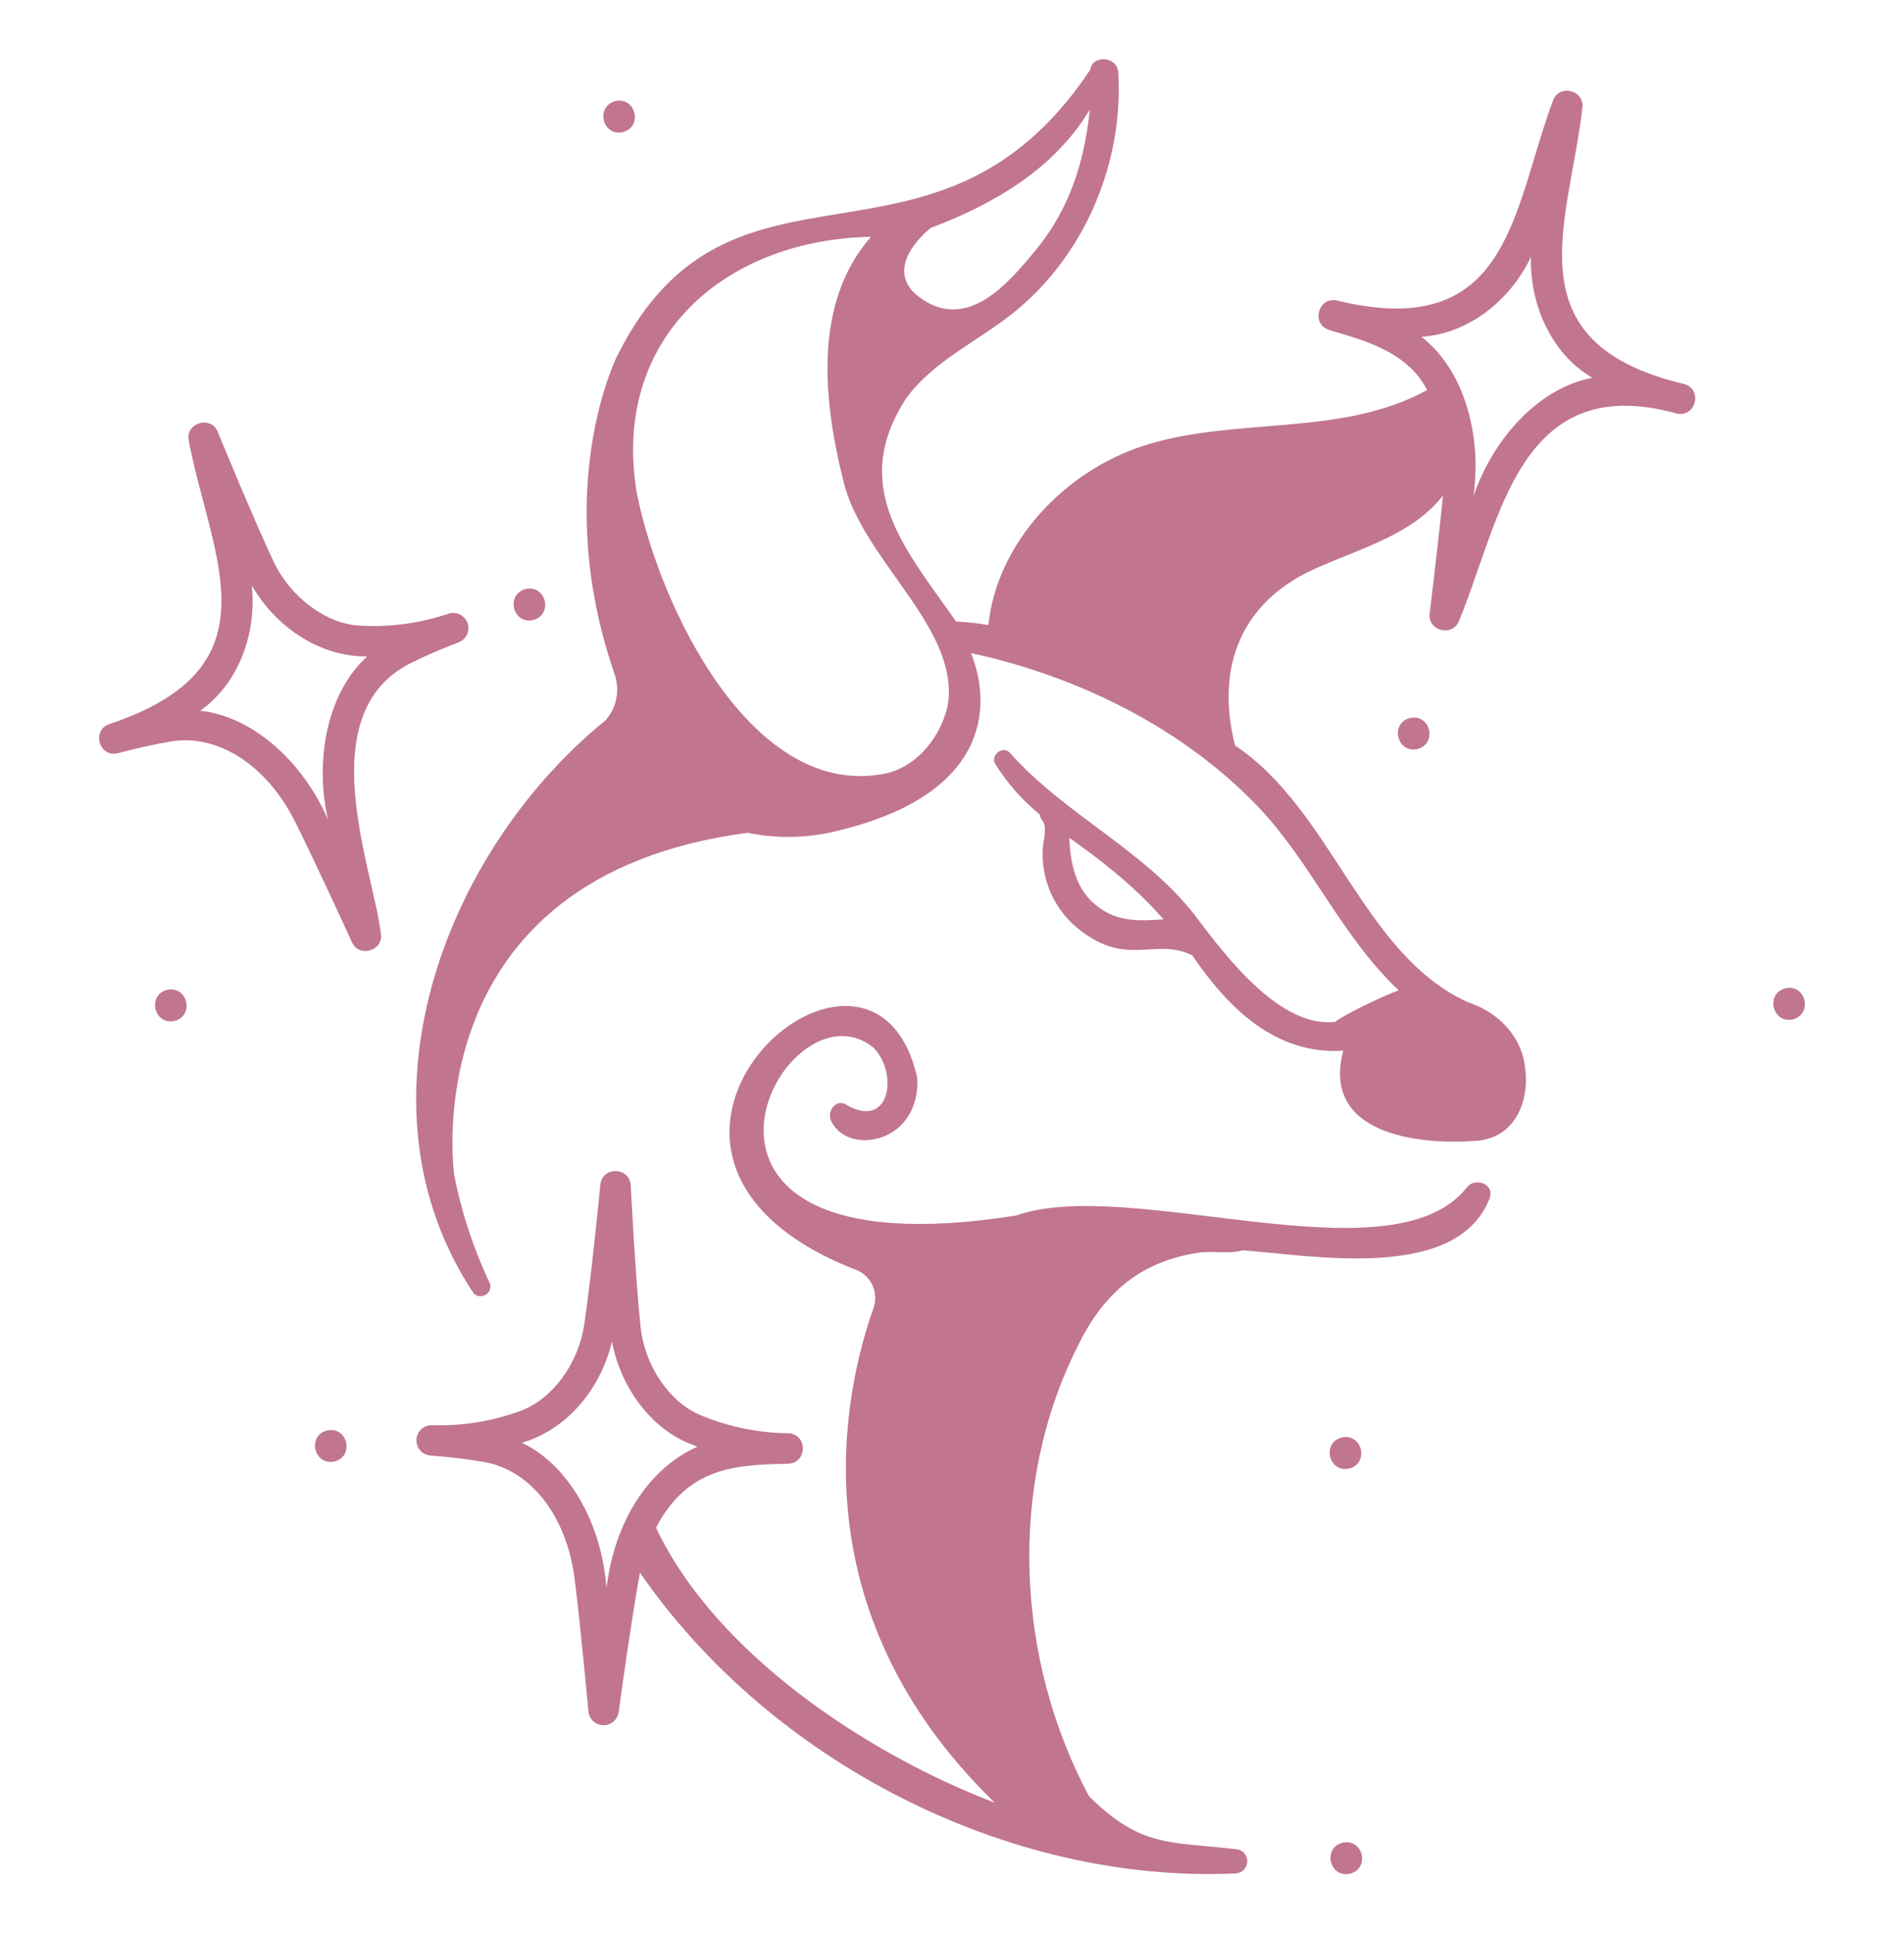 <svg width="65" height="66" viewBox="0 0 65 66" fill="none" xmlns="http://www.w3.org/2000/svg">
<path d="M3.752 24.711C3.105 24.91 3.377 25.884 4.038 25.711C4.63 25.548 5.23 25.415 5.835 25.312C7.436 25.048 9.093 26.113 10.059 28.023C10.717 29.325 12.003 32.138 12.016 32.167C12.264 32.719 13.125 32.442 12.999 31.847C12.72 29.611 10.613 24.433 13.961 22.667C14.511 22.394 15.074 22.148 15.649 21.932C15.778 21.884 15.884 21.788 15.942 21.662C16 21.537 16.006 21.394 15.958 21.265C15.911 21.135 15.814 21.03 15.689 20.972C15.564 20.914 15.421 20.908 15.291 20.955C14.314 21.283 13.283 21.419 12.254 21.356C11.112 21.282 9.915 20.385 9.343 19.176C8.64 17.69 7.446 14.772 7.434 14.742C7.2 14.162 6.293 14.446 6.448 15.063C7.2 19.02 9.553 22.772 3.752 24.711ZM8.596 19.988C9.46 21.471 10.973 22.427 12.536 22.409C11.211 23.605 10.723 25.85 11.193 27.969C10.326 25.978 8.611 24.451 6.836 24.264C8.109 23.359 8.77 21.696 8.596 19.988Z" fill="#C1768D"/>
<path d="M49.812 21.184C51.22 17.808 51.834 12.608 57.258 14.121C57.923 14.244 58.13 13.25 57.464 13.101C51.557 11.689 53.573 7.595 54.018 3.696C54.115 3.07 53.21 2.847 53.01 3.454C51.626 7.172 51.551 11.685 45.665 10.265C45.009 10.094 44.732 11.069 45.385 11.266C46.362 11.575 48.021 11.931 48.718 13.316C45.765 14.939 42.161 14.203 39.022 15.223C36.371 16.085 34.042 18.495 33.741 21.337C33.377 21.274 33.009 21.235 32.64 21.218C30.926 18.763 28.968 16.629 30.936 13.597C31.891 12.288 33.475 11.608 34.699 10.595C37.063 8.638 38.353 5.531 38.177 2.483C38.143 1.903 37.288 1.867 37.219 2.381C31.941 10.302 24.977 4.318 21.071 12.148C21.071 12.148 18.774 16.665 20.996 23.061C21.079 23.322 21.093 23.601 21.036 23.869C20.979 24.138 20.853 24.386 20.67 24.591C15.097 29.121 11.917 37.78 16.175 44.16C16.228 44.209 16.296 44.24 16.368 44.248C16.44 44.256 16.513 44.241 16.575 44.204C16.638 44.168 16.687 44.112 16.716 44.045C16.744 43.979 16.751 43.905 16.734 43.834C16.174 42.657 15.763 41.415 15.509 40.137C15.486 39.976 14.108 29.932 25.528 28.429C26.531 28.637 27.569 28.616 28.563 28.368C33.625 27.172 33.925 24.252 33.15 22.296C36.801 23.085 40.389 24.849 42.983 27.575C44.797 29.506 45.801 31.971 47.752 33.809C47.486 33.884 45.986 34.57 45.577 34.886C43.742 35.082 41.964 32.815 40.781 31.229C39.026 28.991 36.359 27.818 34.48 25.703C34.238 25.431 33.796 25.782 33.98 26.088C34.391 26.742 34.906 27.324 35.503 27.812C35.507 27.885 35.536 27.955 35.584 28.011C35.763 28.225 35.616 28.705 35.6 28.956C35.569 29.442 35.648 29.928 35.829 30.381C36.011 30.832 36.291 31.238 36.649 31.569C38.428 33.121 39.353 31.964 40.7 32.61C41.908 34.391 43.544 36.024 45.858 35.867C45.111 38.673 48.299 39.092 50.35 38.949C51.756 38.874 52.225 37.54 52.064 36.446C51.993 35.672 51.441 34.659 50.103 34.209C46.524 32.583 45.475 27.651 42.164 25.451C41.473 22.743 42.392 20.46 45.046 19.349C46.523 18.691 48.213 18.245 49.259 16.922C49.108 18.482 48.811 20.915 48.807 20.942C48.73 21.541 49.604 21.759 49.812 21.184ZM31.775 7.78C33.915 6.976 36.01 5.756 37.205 3.737C36.984 5.953 36.272 7.427 35.36 8.535C34.448 9.643 33.091 11.268 31.509 10.233C29.927 9.199 31.775 7.78 31.775 7.78ZM32.367 24.004C32.167 25.127 31.249 26.29 30.036 26.44C25.648 27.142 22.544 20.794 21.745 16.861C20.844 11.607 24.67 8.186 29.734 8.084C27.762 10.33 28.097 13.648 28.788 16.398C29.402 19.085 32.714 21.369 32.367 24.004ZM37.436 30.918C36.719 30.363 36.533 29.455 36.507 28.601C37.676 29.428 38.81 30.328 39.719 31.384C38.883 31.445 38.131 31.479 37.436 30.918V30.918ZM48.526 11.498C50.086 11.393 51.519 10.321 52.264 8.775C52.222 10.351 52.917 11.892 54.065 12.703C54.162 12.772 54.258 12.837 54.355 12.899C52.6 13.225 51.01 14.882 50.302 16.935C50.604 14.784 49.941 12.586 48.526 11.498Z" fill="#C1768D"/>
<path d="M50.858 40.894C51.027 40.402 50.325 40.169 50.06 40.558C47.479 43.759 38.567 40.121 34.684 41.496C21.279 43.615 26.742 33.241 29.824 35.768C30.675 36.644 30.389 38.571 28.904 37.723C28.554 37.48 28.215 37.938 28.369 38.258C28.702 38.951 29.552 39.054 30.208 38.782C31.001 38.453 31.369 37.628 31.314 36.801C29.78 29.886 19.146 39.34 29.136 43.317C29.27 43.357 29.395 43.423 29.503 43.512C29.611 43.601 29.7 43.712 29.765 43.836C29.829 43.961 29.867 44.097 29.877 44.237C29.887 44.377 29.868 44.517 29.822 44.65C28.817 47.477 27.137 54.914 33.958 61.539C29.614 59.882 24.421 56.452 22.396 52.151C23.495 50.044 25.178 50.008 26.904 49.968C27.58 49.944 27.574 48.934 26.89 48.928C25.859 48.913 24.841 48.7 23.891 48.3C22.838 47.852 22.006 46.61 21.866 45.28C21.694 43.645 21.534 40.496 21.532 40.464C21.495 39.835 20.565 39.805 20.495 40.441C20.492 40.472 20.188 43.61 19.942 45.236C19.742 46.559 18.854 47.761 17.782 48.161C16.815 48.518 15.788 48.685 14.758 48.652C14.621 48.646 14.488 48.694 14.387 48.785C14.285 48.876 14.224 49.004 14.216 49.14C14.208 49.277 14.254 49.411 14.343 49.513C14.433 49.616 14.56 49.679 14.696 49.69C15.309 49.732 15.919 49.805 16.524 49.908C18.121 50.19 19.333 51.743 19.612 53.864C19.802 55.311 20.085 58.392 20.088 58.423C20.099 58.55 20.157 58.668 20.251 58.755C20.344 58.842 20.466 58.892 20.594 58.895C20.721 58.898 20.846 58.854 20.943 58.771C21.04 58.688 21.103 58.573 21.121 58.446C21.126 58.371 21.582 55.089 21.848 53.688C26.283 60.116 34.382 64.306 42.186 63.956C42.292 63.95 42.393 63.904 42.466 63.827C42.54 63.749 42.581 63.647 42.581 63.54C42.581 63.433 42.54 63.331 42.466 63.253C42.393 63.176 42.292 63.13 42.186 63.125C39.894 62.863 38.962 63.073 37.178 61.322C34.691 56.672 34.389 50.762 36.767 46.004C37.626 44.217 38.858 43.086 40.863 42.774C41.383 42.678 41.925 42.828 42.427 42.683C44.863 42.866 49.764 43.764 50.858 40.894ZM20.779 53.733C20.754 53.872 20.728 54.026 20.701 54.19C20.541 52.024 19.428 50.016 17.815 49.252C19.317 48.819 20.491 47.468 20.892 45.799C21.185 47.348 22.19 48.707 23.483 49.258C23.592 49.304 23.701 49.347 23.808 49.388C22.289 50.061 21.149 51.656 20.779 53.733Z" fill="#C1768D"/>
<path d="M45.854 62.9C45.154 63.052 45.362 64.096 46.066 63.969C46.767 63.818 46.559 62.773 45.854 62.9Z" fill="#C1768D"/>
<path d="M11.186 48.828C10.486 48.979 10.694 50.023 11.399 49.896C12.098 49.744 11.89 48.7 11.186 48.828Z" fill="#C1768D"/>
<path d="M48.155 24.507C47.455 24.658 47.663 25.703 48.367 25.575C49.067 25.424 48.859 24.379 48.155 24.507Z" fill="#C1768D"/>
<path d="M60.971 33.734C60.271 33.886 60.479 34.931 61.184 34.803C61.884 34.651 61.676 33.606 60.971 33.734Z" fill="#C1768D"/>
<path d="M45.827 49.068C45.127 49.22 45.334 50.264 46.039 50.137C46.739 49.986 46.531 48.941 45.827 49.068Z" fill="#C1768D"/>
<path d="M21.242 4.516C21.942 4.364 21.734 3.32 21.03 3.447C20.33 3.599 20.538 4.644 21.242 4.516Z" fill="#C1768D"/>
<path d="M18.18 21.172C18.88 21.02 18.672 19.976 17.967 20.104C17.267 20.255 17.475 21.3 18.18 21.172Z" fill="#C1768D"/>
<path d="M5.725 33.788C5.025 33.939 5.233 34.984 5.938 34.856C6.638 34.705 6.43 33.66 5.725 33.788Z" fill="#C1768D"/>
</svg>
